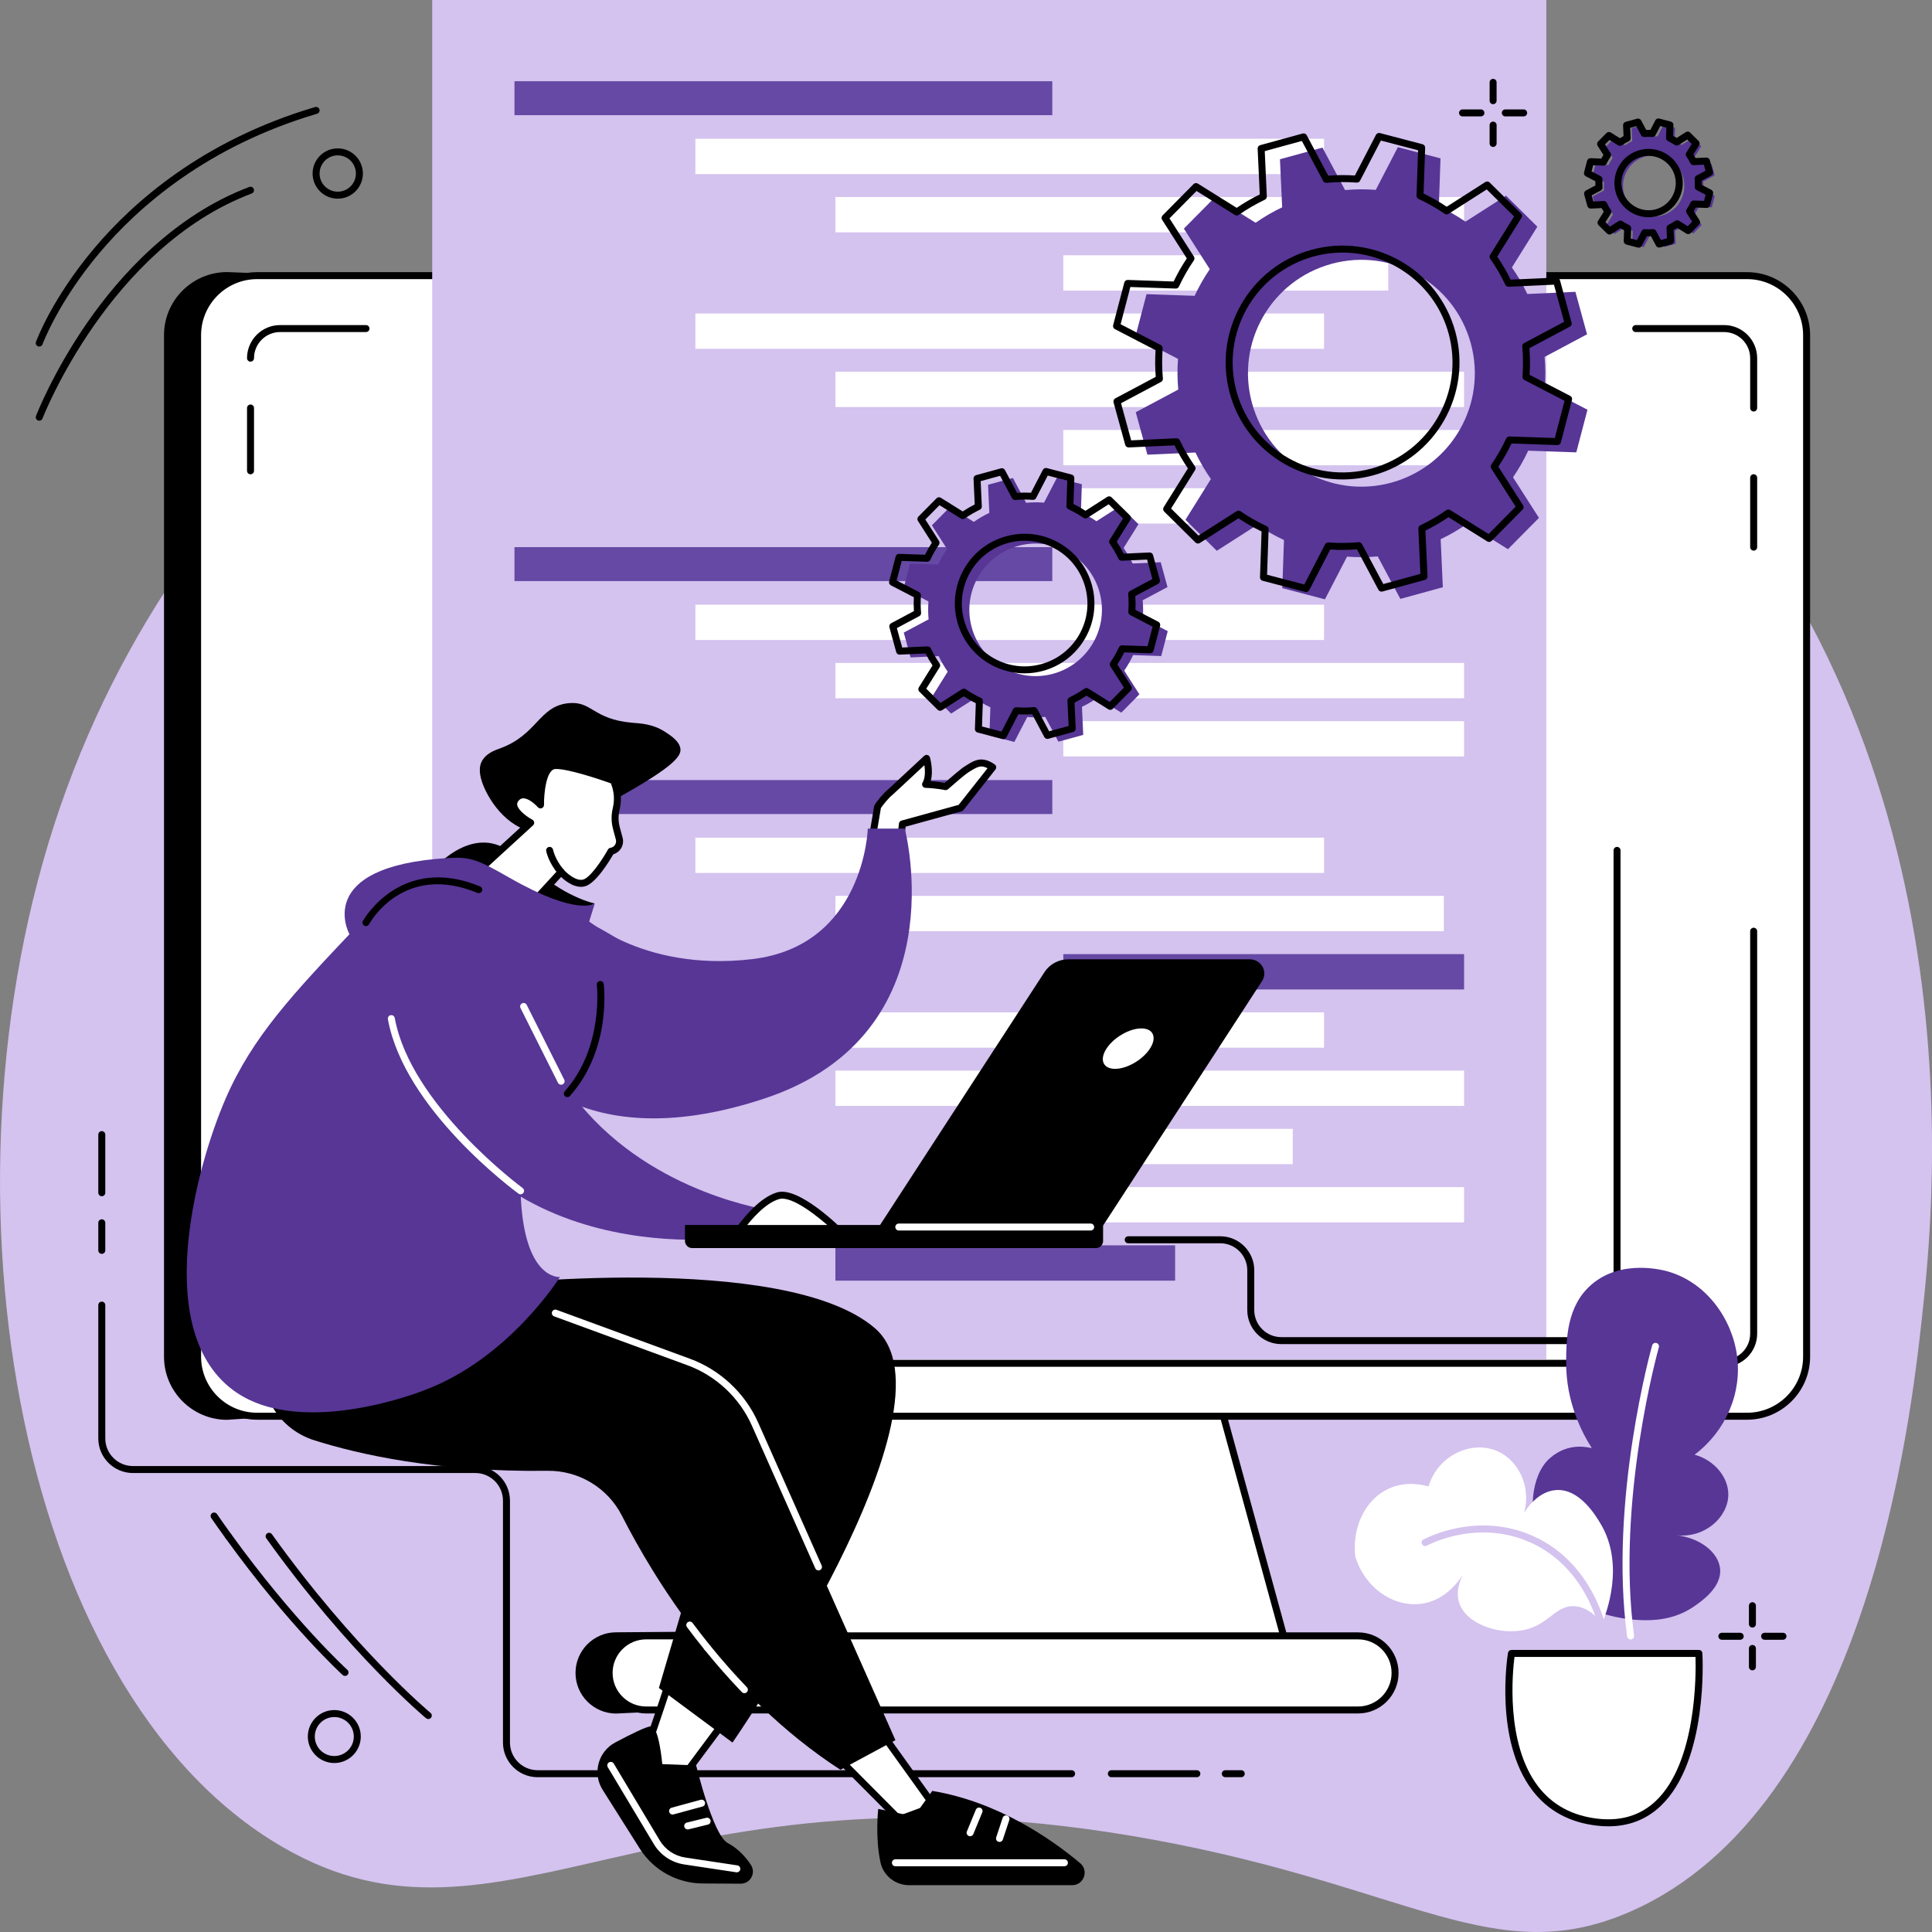 <svg xmlns="http://www.w3.org/2000/svg" xmlns:xlink="http://www.w3.org/1999/xlink" zoomAndPan="magnify" preserveAspectRatio="xMidYMid meet" version="1.0" viewBox="484.56 183.91 475.05 475.05"><rect x="484.56" y="183.91" width="475.05" height="475.05" fill="#808080" stroke="none"/><defs><clipPath id="18cfd48e8a"><path d="M 590 183.789 L 865 183.789 L 865 519 L 590 519 Z M 590 183.789 " clip-rule="nonzero"/></clipPath></defs><path fill="#d4c2ef" d="M 631.906 236.641 C 620.785 241.477 536.625 280.211 500.848 378.098 C 466.551 471.941 487.441 599.426 553.957 638.02 C 608.5 669.668 646.109 613.922 768.098 636.25 C 831.48 647.855 852.168 668.52 885.453 653.934 C 943.746 628.387 954.375 532.73 957.082 508.422 C 960.191 480.438 973.457 361.125 884.551 278.398 C 813.902 212.656 712.621 201.551 631.906 236.641 " fill-opacity="1" fill-rule="nonzero"/><path fill="#000000" d="M 900.199 264.699 L 540.402 250.809 C 531.848 250.809 524.887 257.766 524.887 266.324 L 524.887 517.5 C 524.887 526.055 531.848 533.02 540.402 533.02 L 670.406 524.211 L 653.719 585.133 L 636.059 585.27 C 630.551 585.27 626.07 589.75 626.07 595.258 C 626.07 600.766 630.551 605.246 636.059 605.246 L 783.957 598.191 C 789.469 598.191 779.156 533.02 779.156 533.02 C 779.156 533.02 908.754 264.699 900.199 264.699 " fill-opacity="1" fill-rule="nonzero"/><path fill="#ffffff" d="M 776.836 500.906 L 685.086 500.906 L 659.059 595.91 L 802.863 595.91 L 776.836 500.906 " fill-opacity="1" fill-rule="nonzero"/><path fill="#000000" d="M 660.184 595.051 L 801.738 595.051 L 776.18 501.766 L 685.742 501.766 Z M 802.863 596.77 L 659.059 596.77 C 658.789 596.77 658.535 596.645 658.375 596.43 C 658.211 596.219 658.156 595.941 658.23 595.684 L 684.258 500.68 C 684.359 500.305 684.699 500.047 685.086 500.047 L 776.836 500.047 C 777.219 500.047 777.562 500.305 777.664 500.68 L 803.691 595.684 C 803.762 595.941 803.707 596.219 803.547 596.43 C 803.383 596.645 803.133 596.77 802.863 596.77 " fill-opacity="1" fill-rule="nonzero"/><path fill="#ffffff" d="M 914.137 251.688 L 547.785 251.688 C 539.699 251.688 533.145 258.238 533.145 266.324 L 533.145 517.5 C 533.145 525.586 539.699 532.141 547.785 532.141 L 914.137 532.141 C 922.223 532.141 928.777 525.586 928.777 517.5 L 928.777 266.324 C 928.777 258.238 922.223 251.688 914.137 251.688 " fill-opacity="1" fill-rule="nonzero"/><path fill="#000000" d="M 547.785 252.543 C 540.188 252.543 534.004 258.727 534.004 266.324 L 534.004 517.5 C 534.004 525.098 540.188 531.281 547.785 531.281 L 914.137 531.281 C 921.73 531.281 927.918 525.098 927.918 517.5 L 927.918 266.324 C 927.918 258.727 921.73 252.543 914.137 252.543 Z M 914.137 532.996 L 547.785 532.996 C 539.238 532.996 532.285 526.047 532.285 517.5 L 532.285 266.324 C 532.285 257.781 539.238 250.828 547.785 250.828 L 914.137 250.828 C 922.68 250.828 929.637 257.781 929.637 266.324 L 929.637 517.5 C 929.637 526.047 922.68 532.996 914.137 532.996 " fill-opacity="1" fill-rule="nonzero"/><path fill="#ffffff" d="M 818.48 586.148 L 643.438 586.148 C 638.406 586.148 634.328 590.23 634.328 595.258 C 634.328 600.293 638.406 604.371 643.438 604.371 L 818.48 604.371 C 823.508 604.371 827.586 600.293 827.586 595.258 C 827.586 590.23 823.508 586.148 818.48 586.148 " fill-opacity="1" fill-rule="nonzero"/><path fill="#000000" d="M 643.441 587.004 C 638.891 587.004 635.191 590.707 635.191 595.258 C 635.191 599.809 638.891 603.512 643.441 603.512 L 818.484 603.512 C 823.031 603.512 826.73 599.809 826.73 595.258 C 826.73 590.707 823.031 587.004 818.484 587.004 Z M 818.484 605.227 L 643.441 605.227 C 637.945 605.227 633.473 600.754 633.473 595.258 C 633.473 589.762 637.945 585.289 643.441 585.289 L 818.484 585.289 C 823.98 585.289 828.449 589.762 828.449 595.258 C 828.449 600.754 823.98 605.227 818.484 605.227 " fill-opacity="1" fill-rule="nonzero"/><path fill="#ffffff" d="M 546.16 451.5 L 546.16 511.848 C 546.16 515.867 549.418 519.125 553.438 519.125 L 908.484 519.125 C 912.504 519.125 915.762 515.867 915.762 511.848 L 915.762 412.883 L 546.16 451.5 " fill-opacity="1" fill-rule="nonzero"/><path fill="#000000" d="M 908.48 519.984 L 553.438 519.984 C 548.953 519.984 545.301 516.332 545.301 511.848 L 545.301 451.5 C 545.301 451.023 545.684 450.641 546.16 450.641 C 546.633 450.641 547.02 451.023 547.02 451.5 L 547.02 511.848 C 547.02 515.387 549.898 518.27 553.438 518.27 L 908.48 518.27 C 912.023 518.27 914.902 515.387 914.902 511.848 L 914.902 412.883 C 914.902 412.406 915.289 412.023 915.762 412.023 C 916.234 412.023 916.621 412.406 916.621 412.883 L 916.621 511.848 C 916.621 516.332 912.969 519.984 908.48 519.984 " fill-opacity="1" fill-rule="nonzero"/><path fill="#000000" d="M 546.16 300.535 C 545.684 300.535 545.301 300.148 545.301 299.676 L 545.301 284.234 C 545.301 283.762 545.684 283.375 546.16 283.375 C 546.633 283.375 547.02 283.762 547.02 284.234 L 547.02 299.676 C 547.02 300.148 546.633 300.535 546.16 300.535 " fill-opacity="1" fill-rule="nonzero"/><path fill="#ffffff" d="M 574.555 264.695 L 553.438 264.695 C 549.418 264.695 546.16 267.957 546.16 271.977 L 574.555 264.695 " fill-opacity="1" fill-rule="nonzero"/><path fill="#000000" d="M 546.16 272.836 C 545.684 272.836 545.301 272.449 545.301 271.977 C 545.301 267.488 548.953 263.84 553.438 263.84 L 574.555 263.84 C 575.027 263.84 575.414 264.223 575.414 264.695 C 575.414 265.172 575.027 265.555 574.555 265.555 L 553.438 265.555 C 549.898 265.555 547.02 268.438 547.02 271.977 C 547.02 272.449 546.633 272.836 546.16 272.836 " fill-opacity="1" fill-rule="nonzero"/><path fill="#ffffff" d="M 915.762 284.234 L 915.762 271.98 C 915.762 267.957 912.504 264.699 908.484 264.699 L 886.766 264.699 L 915.762 284.234 " fill-opacity="1" fill-rule="nonzero"/><path fill="#000000" d="M 915.762 285.094 C 915.289 285.094 914.902 284.711 914.902 284.234 L 914.902 271.98 C 914.902 268.438 912.023 265.559 908.48 265.559 L 886.766 265.559 C 886.293 265.559 885.906 265.176 885.906 264.699 C 885.906 264.227 886.293 263.84 886.766 263.84 L 908.48 263.84 C 912.969 263.84 916.621 267.492 916.621 271.98 L 916.621 284.234 C 916.621 284.711 916.234 285.094 915.762 285.094 " fill-opacity="1" fill-rule="nonzero"/><path fill="#000000" d="M 915.762 319.305 C 915.289 319.305 914.902 318.918 914.902 318.445 L 914.902 301.375 C 914.902 300.902 915.289 300.516 915.762 300.516 C 916.234 300.516 916.621 300.902 916.621 301.375 L 916.621 318.445 C 916.621 318.918 916.234 319.305 915.762 319.305 " fill-opacity="1" fill-rule="nonzero"/><g clip-path="url(#18cfd48e8a)"><path fill="#d4c2ef" d="M 864.777 518.172 L 590.832 518.172 L 590.832 183.906 L 864.777 183.906 L 864.777 518.172 " fill-opacity="1" fill-rule="nonzero"/></g><path fill="#6549a4" d="M 743.305 212.227 L 611.062 212.227 L 611.062 203.883 L 743.305 203.883 L 743.305 212.227 " fill-opacity="1" fill-rule="nonzero"/><path fill="#ffffff" d="M 810.129 226.719 L 655.547 226.719 L 655.547 218.031 L 810.129 218.031 L 810.129 226.719 " fill-opacity="1" fill-rule="nonzero"/><path fill="#ffffff" d="M 844.555 241.039 L 689.973 241.039 L 689.973 232.352 L 844.555 232.352 L 844.555 241.039 " fill-opacity="1" fill-rule="nonzero"/><path fill="#ffffff" d="M 825.918 255.355 L 746.012 255.355 L 746.012 246.672 L 825.918 246.672 L 825.918 255.355 " fill-opacity="1" fill-rule="nonzero"/><path fill="#6549a4" d="M 743.301 326.789 L 611.059 326.789 L 611.059 318.445 L 743.301 318.445 L 743.301 326.789 " fill-opacity="1" fill-rule="nonzero"/><path fill="#ffffff" d="M 810.125 341.281 L 655.547 341.281 L 655.547 332.594 L 810.125 332.594 L 810.125 341.281 " fill-opacity="1" fill-rule="nonzero"/><path fill="#ffffff" d="M 844.555 355.602 L 689.973 355.602 L 689.973 346.914 L 844.555 346.914 L 844.555 355.602 " fill-opacity="1" fill-rule="nonzero"/><path fill="#ffffff" d="M 844.555 369.918 L 746.012 369.918 L 746.012 361.234 L 844.555 361.234 L 844.555 369.918 " fill-opacity="1" fill-rule="nonzero"/><path fill="#ffffff" d="M 810.125 269.68 L 655.547 269.68 L 655.547 260.992 L 810.125 260.992 L 810.125 269.68 " fill-opacity="1" fill-rule="nonzero"/><path fill="#ffffff" d="M 844.551 284 L 689.973 284 L 689.973 275.316 L 844.551 275.316 L 844.551 284 " fill-opacity="1" fill-rule="nonzero"/><path fill="#ffffff" d="M 807.273 312.641 L 746.012 312.641 L 746.012 303.957 L 807.273 303.957 L 807.273 312.641 " fill-opacity="1" fill-rule="nonzero"/><path fill="#ffffff" d="M 844.551 298.316 L 746.012 298.316 L 746.012 289.633 L 844.551 289.633 L 844.551 298.316 " fill-opacity="1" fill-rule="nonzero"/><path fill="#6549a4" d="M 743.305 384.07 L 611.062 384.07 L 611.062 375.723 L 743.305 375.723 L 743.305 384.07 " fill-opacity="1" fill-rule="nonzero"/><path fill="#ffffff" d="M 810.125 398.559 L 655.547 398.559 L 655.547 389.875 L 810.125 389.875 L 810.125 398.559 " fill-opacity="1" fill-rule="nonzero"/><path fill="#ffffff" d="M 839.586 412.879 L 689.973 412.879 L 689.973 404.191 L 839.586 404.191 L 839.586 412.879 " fill-opacity="1" fill-rule="nonzero"/><path fill="#6549a4" d="M 844.555 427.203 L 746.012 427.203 L 746.012 418.516 L 844.555 418.516 L 844.555 427.203 " fill-opacity="1" fill-rule="nonzero"/><path fill="#6549a4" d="M 773.5 498.801 L 689.973 498.801 L 689.973 490.117 L 773.5 490.117 L 773.5 498.801 " fill-opacity="1" fill-rule="nonzero"/><path fill="#ffffff" d="M 810.125 441.523 L 655.547 441.523 L 655.547 432.836 L 810.125 432.836 L 810.125 441.523 " fill-opacity="1" fill-rule="nonzero"/><path fill="#ffffff" d="M 844.555 455.84 L 689.973 455.84 L 689.973 447.156 L 844.555 447.156 L 844.555 455.84 " fill-opacity="1" fill-rule="nonzero"/><path fill="#ffffff" d="M 844.555 484.48 L 746.012 484.48 L 746.012 475.797 L 844.555 475.797 L 844.555 484.48 " fill-opacity="1" fill-rule="nonzero"/><path fill="#ffffff" d="M 802.43 470.16 L 746.012 470.16 L 746.012 461.477 L 802.43 461.477 L 802.43 470.16 " fill-opacity="1" fill-rule="nonzero"/><path fill="#000000" d="M 789.766 620.898 L 785.848 620.898 C 785.375 620.898 784.988 620.512 784.988 620.039 C 784.988 619.562 785.375 619.18 785.848 619.18 L 789.766 619.18 C 790.238 619.18 790.621 619.562 790.621 620.039 C 790.621 620.512 790.238 620.898 789.766 620.898 " fill-opacity="1" fill-rule="nonzero"/><path fill="#000000" d="M 778.848 620.898 L 757.828 620.898 C 757.355 620.898 756.969 620.512 756.969 620.039 C 756.969 619.562 757.355 619.18 757.828 619.18 L 778.848 619.18 C 779.32 619.18 779.707 619.562 779.707 620.039 C 779.707 620.512 779.32 620.898 778.848 620.898 " fill-opacity="1" fill-rule="nonzero"/><path fill="#000000" d="M 748.051 620.898 L 616.754 620.898 C 612.055 620.898 608.234 617.074 608.234 612.379 L 608.234 552.906 C 608.234 549.156 605.188 546.105 601.438 546.105 L 517.246 546.105 C 512.551 546.105 508.73 542.289 508.73 537.594 L 508.73 504.82 C 508.73 504.344 509.117 503.961 509.59 503.961 C 510.066 503.961 510.449 504.344 510.449 504.82 L 510.449 537.594 C 510.449 541.34 513.496 544.391 517.246 544.391 L 601.438 544.391 C 606.133 544.391 609.953 548.211 609.953 552.906 L 609.953 612.379 C 609.953 616.129 613.004 619.18 616.754 619.18 L 748.051 619.18 C 748.523 619.18 748.91 619.562 748.91 620.039 C 748.91 620.512 748.523 620.898 748.051 620.898 " fill-opacity="1" fill-rule="nonzero"/><path fill="#000000" d="M 509.59 492.215 C 509.117 492.215 508.73 491.832 508.73 491.355 L 508.73 484.574 C 508.73 484.102 509.117 483.715 509.59 483.715 C 510.066 483.715 510.449 484.102 510.449 484.574 L 510.449 491.355 C 510.449 491.832 510.066 492.215 509.59 492.215 " fill-opacity="1" fill-rule="nonzero"/><path fill="#000000" d="M 509.59 478.047 C 509.117 478.047 508.73 477.66 508.73 477.188 L 508.73 462.895 C 508.73 462.422 509.117 462.035 509.59 462.035 C 510.066 462.035 510.449 462.422 510.449 462.895 L 510.449 477.188 C 510.449 477.66 510.066 478.047 509.59 478.047 " fill-opacity="1" fill-rule="nonzero"/><path fill="#ffffff" d="M 641.32 619.078 C 642.555 617.832 649.676 595.684 649.676 595.684 L 663.742 605.719 L 648.32 626.453 L 641.32 619.078 " fill-opacity="1" fill-rule="nonzero"/><path fill="#000000" d="M 642.387 618.949 L 648.238 625.121 L 662.531 605.91 L 650.133 597.062 C 648.32 602.672 644.074 615.594 642.387 618.949 Z M 648.32 627.309 C 648.086 627.309 647.859 627.215 647.695 627.043 L 640.699 619.668 C 640.383 619.336 640.387 618.816 640.699 618.488 C 641.617 617.312 646.188 603.723 648.855 595.418 C 648.941 595.156 649.145 594.953 649.406 594.867 C 649.664 594.777 649.949 594.824 650.172 594.98 L 664.242 605.02 C 664.43 605.156 664.559 605.359 664.59 605.586 C 664.629 605.816 664.57 606.047 664.434 606.23 L 649.008 626.961 C 648.855 627.168 648.625 627.293 648.371 627.309 C 648.352 627.309 648.336 627.309 648.32 627.309 " fill-opacity="1" fill-rule="nonzero"/><path fill="#000000" d="M 666.676 647.082 L 657.32 647.027 C 651.129 646.992 645.371 643.848 641.996 638.656 L 632.742 624.008 C 630.188 619.961 631.617 614.598 635.844 612.352 C 639.707 610.297 643.754 608.301 644.699 608.387 C 646.625 608.57 647.402 617.68 647.402 617.68 L 655.738 618 C 655.738 618 659.855 635.125 663.48 637.07 C 666.121 638.488 667.965 640.57 669.203 642.473 C 670.5 644.465 669.055 647.098 666.676 647.082 " fill-opacity="1" fill-rule="nonzero"/><path fill="#ffffff" d="M 665.738 644.289 C 665.695 644.289 665.652 644.285 665.609 644.277 L 652.809 642.352 C 649.672 641.879 646.941 640.047 645.312 637.324 L 634.004 618.434 C 633.758 618.027 633.891 617.5 634.297 617.254 C 634.703 617.012 635.234 617.145 635.477 617.551 L 646.785 636.445 C 648.148 638.723 650.438 640.258 653.066 640.652 L 665.863 642.578 C 666.332 642.652 666.656 643.086 666.582 643.559 C 666.52 643.984 666.152 644.289 665.738 644.289 " fill-opacity="1" fill-rule="nonzero"/><path fill="#ffffff" d="M 649.938 630.082 C 649.562 630.082 649.215 629.828 649.109 629.449 C 648.984 628.988 649.254 628.516 649.711 628.395 L 656.844 626.453 C 657.301 626.328 657.77 626.598 657.898 627.055 C 658.023 627.512 657.754 627.984 657.293 628.109 L 650.164 630.051 C 650.09 630.07 650.012 630.082 649.938 630.082 " fill-opacity="1" fill-rule="nonzero"/><path fill="#ffffff" d="M 653.652 633.742 C 653.266 633.742 652.914 633.48 652.82 633.086 C 652.707 632.629 652.988 632.16 653.449 632.051 L 658.23 630.879 C 658.691 630.77 659.152 631.047 659.266 631.512 C 659.379 631.973 659.098 632.438 658.637 632.547 L 653.855 633.719 C 653.789 633.734 653.719 633.742 653.652 633.742 " fill-opacity="1" fill-rule="nonzero"/><path fill="#ffffff" d="M 689.328 614.852 L 705.664 631.266 L 714.324 628.082 L 699.27 607.086 L 689.328 614.852 " fill-opacity="1" fill-rule="nonzero"/><path fill="#000000" d="M 690.621 614.93 L 705.887 630.27 L 712.969 627.664 L 699.09 608.312 Z M 705.664 632.121 C 705.441 632.121 705.223 632.035 705.055 631.867 L 688.723 615.457 C 688.547 615.285 688.457 615.043 688.473 614.797 C 688.488 614.551 688.609 614.324 688.801 614.176 L 698.738 606.41 C 698.922 606.266 699.156 606.203 699.391 606.234 C 699.621 606.27 699.828 606.395 699.965 606.586 L 715.023 627.582 C 715.18 627.801 715.227 628.078 715.145 628.336 C 715.066 628.59 714.871 628.797 714.621 628.891 L 705.961 632.07 C 705.863 632.105 705.762 632.121 705.664 632.121 " fill-opacity="1" fill-rule="nonzero"/><path fill="#000000" d="M 700.504 628.695 C 700.504 628.695 699.715 635.68 701.055 641.848 C 701.77 645.137 704.73 647.449 708.098 647.449 L 748.188 647.449 C 751.055 647.449 752.352 643.871 750.152 642.031 C 743.027 636.059 729.914 626.941 713.789 624.266 L 709.293 630.559 L 700.504 628.695 " fill-opacity="1" fill-rule="nonzero"/><path fill="#ffffff" d="M 746.281 642.797 L 704.73 642.797 C 704.258 642.797 703.871 642.41 703.871 641.938 C 703.871 641.465 704.258 641.078 704.73 641.078 L 746.281 641.078 C 746.754 641.078 747.141 641.465 747.141 641.938 C 747.141 642.41 746.754 642.797 746.281 642.797 " fill-opacity="1" fill-rule="nonzero"/><path fill="#ffffff" d="M 723.098 635.414 C 722.988 635.414 722.879 635.395 722.77 635.352 C 722.328 635.168 722.125 634.668 722.305 634.23 L 724.504 628.895 C 724.684 628.457 725.184 628.246 725.625 628.43 C 726.062 628.609 726.27 629.109 726.09 629.547 L 723.891 634.883 C 723.754 635.215 723.434 635.414 723.098 635.414 " fill-opacity="1" fill-rule="nonzero"/><path fill="#ffffff" d="M 730.328 636.816 C 730.238 636.816 730.148 636.805 730.059 636.773 C 729.605 636.625 729.363 636.141 729.512 635.688 L 731.102 630.875 C 731.25 630.426 731.738 630.184 732.188 630.332 C 732.641 630.48 732.883 630.965 732.734 631.418 L 731.145 636.227 C 731.023 636.59 730.688 636.816 730.328 636.816 " fill-opacity="1" fill-rule="nonzero"/><path fill="#000000" d="M 602.863 500.004 C 602.863 500.004 677.52 491.312 699.719 510.527 C 721.918 529.746 664.672 612.379 664.672 612.379 L 646.574 598.957 L 663.742 540.551 L 594.734 520.949 L 602.863 500.004 " fill-opacity="1" fill-rule="nonzero"/><path fill="#000000" d="M 561.777 538.035 C 572.621 541.477 592.023 545.926 619.145 545.555 C 626.852 545.453 633.965 549.711 637.465 556.574 C 645.496 572.328 662.883 600.695 691.207 619.078 L 704.73 611.789 L 670.207 534.078 C 667.055 526.98 661.16 521.465 653.871 518.793 L 585.453 493.703 C 585.453 493.703 564.238 487.773 553.836 506.715 C 551.977 510.094 550.715 513.145 549.895 515.875 C 547.078 525.23 552.461 535.078 561.777 538.035 " fill-opacity="1" fill-rule="nonzero"/><path fill="#ffffff" d="M 685.809 570.055 C 685.48 570.055 685.164 569.863 685.027 569.543 L 669.426 534.426 C 666.383 527.582 660.605 522.18 653.578 519.598 L 620.812 507.582 C 620.367 507.422 620.137 506.926 620.301 506.484 C 620.465 506.035 620.957 505.809 621.402 505.973 L 654.168 517.988 C 661.633 520.727 667.766 526.461 670.992 533.727 L 686.594 568.844 C 686.789 569.277 686.59 569.785 686.156 569.977 C 686.047 570.031 685.926 570.055 685.809 570.055 " fill-opacity="1" fill-rule="nonzero"/><path fill="#ffffff" d="M 667.594 600.242 C 667.371 600.242 667.145 600.152 666.977 599.977 C 663.832 596.707 660.734 593.195 657.781 589.539 C 657.48 589.172 657.539 588.633 657.91 588.332 C 658.277 588.035 658.816 588.094 659.113 588.461 C 662.043 592.078 665.102 595.551 668.211 598.789 C 668.543 599.129 668.531 599.672 668.188 600 C 668.023 600.16 667.809 600.242 667.594 600.242 " fill-opacity="1" fill-rule="nonzero"/><path fill="#ffffff" d="M 658.449 589.859 C 658.195 589.859 657.949 589.75 657.781 589.539 C 656.324 587.742 654.879 585.879 653.477 583.996 C 653.195 583.617 653.273 583.078 653.652 582.797 C 654.035 582.512 654.57 582.59 654.855 582.973 C 656.242 584.836 657.676 586.684 659.113 588.461 C 659.414 588.832 659.355 589.371 658.988 589.668 C 658.828 589.797 658.637 589.859 658.449 589.859 " fill-opacity="1" fill-rule="nonzero"/><path fill="#000000" d="M 590.789 398 C 590.789 398 599.684 387.207 608.828 392.586 C 614.16 395.73 618.758 401.051 626.027 404.363 C 629.047 405.742 630.809 406.055 630.809 406.055 C 630.809 406.055 625.797 409.078 611.434 409.578 C 597.074 410.078 590.789 398 590.789 398 " fill-opacity="1" fill-rule="nonzero"/><path fill="#000000" d="M 616.176 388.594 C 608.863 387.418 604.418 380.164 603.082 376.18 C 602.164 373.445 602.629 371.992 602.918 371.344 C 603.902 369.145 606.406 368.324 607.41 367.965 C 616.691 364.625 617.023 357.602 624.266 356.82 C 630.141 356.188 630.262 360.773 639.996 361.621 C 641.973 361.793 644.992 361.867 648.047 363.836 C 649.504 364.781 651.559 366.105 651.848 367.934 C 652.141 369.777 650.691 372.555 631.574 382.746 C 620.645 388.574 618.637 388.992 616.176 388.594 " fill-opacity="1" fill-rule="nonzero"/><path fill="#ffffff" d="M 635.43 375.848 C 635.43 375.848 624.754 371.93 621.035 372.148 C 617.312 372.363 617.465 381.828 617.465 381.828 C 617.465 381.828 613.641 377.484 611.379 380.281 C 609.117 383.082 615.051 386.211 615.051 386.211 L 596.281 403.41 L 613.672 407.926 L 622.508 398.301 C 622.508 398.301 625.465 401.715 628.164 401.012 C 630.863 400.309 634.793 393.219 634.793 393.219 C 636.262 392.992 637.203 391.543 636.82 390.113 L 636.133 387.559 C 635.711 386.008 635.691 384.367 636.07 382.805 C 636.578 380.715 636.441 378.523 635.68 376.516 L 635.43 375.848 " fill-opacity="1" fill-rule="nonzero"/><path fill="#000000" d="M 598.027 402.977 L 613.391 406.965 L 621.875 397.719 C 622.043 397.539 622.277 397.445 622.52 397.441 C 622.766 397.445 622.996 397.551 623.156 397.738 C 623.887 398.574 626.168 400.645 627.949 400.18 C 629.656 399.738 632.594 395.422 634.043 392.805 C 634.172 392.57 634.402 392.414 634.664 392.371 C 635.129 392.301 635.523 392.043 635.781 391.648 C 636.039 391.258 636.109 390.789 635.988 390.336 L 635.301 387.781 C 634.848 386.094 634.824 384.301 635.238 382.602 C 635.703 380.676 635.578 378.676 634.879 376.816 L 634.766 376.52 C 631.574 375.371 623.859 372.84 621.082 373.004 C 618.898 373.129 618.281 378.996 618.324 381.816 C 618.328 382.176 618.109 382.5 617.777 382.629 C 617.441 382.762 617.059 382.668 616.82 382.398 C 616.273 381.777 614.555 380.168 613.195 380.203 C 612.746 380.211 612.383 380.41 612.047 380.824 C 611.766 381.172 611.672 381.512 611.75 381.898 C 612.02 383.199 614.164 384.77 615.453 385.453 C 615.699 385.586 615.867 385.828 615.902 386.105 C 615.938 386.383 615.836 386.656 615.633 386.848 Z M 613.672 408.785 C 613.602 408.785 613.531 408.777 613.457 408.758 L 596.066 404.242 C 595.762 404.164 595.523 403.926 595.449 403.617 C 595.371 403.312 595.469 402.988 595.703 402.777 L 613.621 386.359 C 612.375 385.547 610.438 384.027 610.07 382.246 C 609.887 381.355 610.109 380.488 610.711 379.742 C 611.359 378.941 612.207 378.508 613.164 378.484 C 614.445 378.453 615.723 379.191 616.656 379.91 C 616.836 376.875 617.625 371.484 620.984 371.289 C 624.836 371.059 635.281 374.879 635.727 375.039 C 635.961 375.125 636.145 375.309 636.234 375.543 L 636.484 376.211 C 637.309 378.391 637.453 380.742 636.906 383.008 C 636.562 384.426 636.578 385.926 636.961 387.336 L 637.648 389.891 C 637.895 390.809 637.738 391.789 637.219 392.586 C 636.781 393.258 636.117 393.75 635.355 393.973 C 634.457 395.539 631.086 401.137 628.379 401.844 C 626.027 402.457 623.652 400.609 622.527 399.547 L 614.305 408.508 C 614.141 408.688 613.91 408.785 613.672 408.785 " fill-opacity="1" fill-rule="nonzero"/><path fill="#000000" d="M 622.512 399.16 C 622.27 399.16 622.027 399.059 621.859 398.859 C 619.422 396.023 618.883 393.281 618.859 393.168 C 618.773 392.703 619.078 392.254 619.543 392.164 C 620.008 392.074 620.457 392.383 620.547 392.848 C 620.555 392.887 621.047 395.281 623.16 397.738 C 623.469 398.098 623.43 398.641 623.066 398.949 C 622.906 399.09 622.707 399.16 622.512 399.16 " fill-opacity="1" fill-rule="nonzero"/><path fill="#ffffff" d="M 700.336 382.324 C 700.711 381.578 702.574 379.363 703.422 378.727 L 712.391 370.387 C 712.391 370.387 713.559 374.402 712.141 376.773 C 714.895 376.867 717.074 377.332 717.074 377.332 C 717.074 377.332 721.172 373.727 722.191 373.102 C 723.211 372.48 724.543 371.492 725.914 371.512 C 727.289 371.531 728.656 372.582 728.656 372.582 L 720.777 382.566 L 706.453 386.508 L 703.477 411.172 L 696.945 402.426 L 700.336 382.324 " fill-opacity="1" fill-rule="nonzero"/><path fill="#000000" d="M 697.855 402.207 L 702.883 408.941 L 705.602 386.406 C 705.641 386.059 705.891 385.773 706.227 385.68 L 720.277 381.812 L 727.383 372.805 C 726.949 372.582 726.402 372.375 725.906 372.371 C 725 372.371 723.977 372.992 723.098 373.551 C 722.938 373.648 722.785 373.746 722.641 373.832 C 721.938 374.266 719.266 376.547 717.645 377.98 C 717.438 378.16 717.164 378.23 716.895 378.172 C 716.871 378.168 714.75 377.719 712.113 377.633 C 711.812 377.621 711.535 377.453 711.391 377.188 C 711.246 376.918 711.25 376.594 711.406 376.336 C 712.094 375.18 712.051 373.391 711.859 372.055 L 704.012 379.355 C 703.988 379.375 703.965 379.395 703.941 379.41 C 703.23 379.941 701.59 381.879 701.16 382.605 Z M 703.477 412.031 C 703.211 412.031 702.953 411.906 702.793 411.684 L 696.258 402.938 C 696.117 402.75 696.062 402.512 696.102 402.281 L 699.492 382.18 C 699.504 382.098 699.531 382.016 699.57 381.938 C 699.992 381.098 701.883 378.832 702.871 378.066 L 711.809 369.758 C 712.027 369.555 712.332 369.48 712.621 369.562 C 712.91 369.641 713.133 369.863 713.215 370.148 C 713.262 370.301 714.145 373.418 713.406 375.98 C 714.953 376.094 716.199 376.297 716.824 376.41 C 717.859 375.508 720.824 372.93 721.742 372.371 C 721.883 372.285 722.027 372.195 722.176 372.098 C 723.207 371.445 724.484 370.629 725.926 370.652 C 727.543 370.672 729.016 371.777 729.18 371.902 C 729.359 372.039 729.477 372.25 729.504 372.477 C 729.535 372.707 729.469 372.934 729.328 373.113 L 721.453 383.098 C 721.336 383.242 721.18 383.344 721.004 383.395 L 707.238 387.18 L 704.332 411.277 C 704.289 411.625 704.039 411.91 703.699 412 C 703.625 412.023 703.551 412.031 703.477 412.031 " fill-opacity="1" fill-rule="nonzero"/><path fill="#573696" d="M 627.211 408.684 C 627.211 408.684 641.789 422.98 669.457 419.754 C 697.125 416.523 697.941 387.645 697.941 387.645 L 707.023 387.645 C 707.023 387.645 720.445 438.117 672.566 454.004 C 624.684 469.891 609.094 442.031 609.094 442.031 L 627.211 408.684 " fill-opacity="1" fill-rule="nonzero"/><path fill="#573696" d="M 588.676 525.832 C 588.676 525.832 559.242 537.594 542.629 526.254 C 521.668 511.941 532.605 471.168 540.055 454.004 C 546.633 438.836 556.73 428.16 571.523 412.523 C 575.746 408.062 578.305 405.73 582.199 403.871 C 597.625 396.48 616.336 404.848 625.535 408.965 C 632.52 412.094 637.895 415.562 641.5 418.156 C 641.5 418.156 611.957 454.59 612.559 476.711 C 613.156 498.832 622.246 497.91 622.246 497.91 C 622.246 497.91 609.699 518.062 588.676 525.832 " fill-opacity="1" fill-rule="nonzero"/><path fill="#573696" d="M 613.156 422.516 C 613.996 429.094 616.008 437.461 620.781 446.047 C 636.008 473.445 666.547 480.094 672.574 481.281 L 666.535 488.008 C 666.535 488.008 601.656 498.652 582.844 439.383 C 582.844 439.383 575.699 417.254 591.586 411.785 C 594.895 410.648 599.246 409.984 603.402 411.605 C 610.613 414.414 612.871 421.562 613.156 422.516 " fill-opacity="1" fill-rule="nonzero"/><path fill="#ffffff" d="M 665.879 486.695 C 666.371 486.402 670.898 479.387 675.875 477.922 C 680.844 476.461 691.664 487.379 691.664 487.379 L 665.879 486.695 " fill-opacity="1" fill-rule="nonzero"/><path fill="#000000" d="M 665.441 485.957 Z M 667.664 485.883 L 689.473 486.461 C 685.816 483.082 679.25 477.824 676.113 478.75 C 672.672 479.762 669.328 483.789 667.664 485.883 Z M 691.664 488.238 C 691.656 488.238 691.648 488.238 691.641 488.238 L 665.855 487.555 C 665.473 487.547 665.145 487.281 665.047 486.914 C 664.961 486.574 665.086 486.219 665.363 486.012 C 665.465 485.906 665.746 485.547 666 485.223 C 667.625 483.164 671.426 478.336 675.629 477.102 C 680.941 475.539 691.129 485.621 692.273 486.773 C 692.52 487.023 692.59 487.398 692.453 487.719 C 692.316 488.031 692.008 488.238 691.664 488.238 " fill-opacity="1" fill-rule="nonzero"/><path fill="#573696" d="M 570.488 413.617 C 570.488 413.617 561.18 396.902 594.734 394.883 C 600.277 394.547 602.07 395.297 609.883 399.762 C 626.652 409.352 630.809 406.055 630.809 406.055 L 627.211 417.637 L 570.488 413.617 " fill-opacity="1" fill-rule="nonzero"/><path fill="#000000" d="M 574.555 411.617 C 574.414 411.617 574.273 411.582 574.145 411.512 C 573.727 411.281 573.574 410.766 573.801 410.348 C 573.891 410.18 583.07 393.812 602.613 401.871 C 603.051 402.055 603.262 402.555 603.078 402.992 C 602.898 403.43 602.395 403.641 601.957 403.461 C 583.863 395.996 575.648 410.547 575.309 411.168 C 575.152 411.453 574.855 411.617 574.555 411.617 " fill-opacity="1" fill-rule="nonzero"/><path fill="#ffffff" d="M 612.555 477.57 C 612.379 477.57 612.203 477.516 612.051 477.406 C 610.906 476.57 583.961 456.668 579.938 434.527 C 579.852 434.059 580.16 433.613 580.625 433.527 C 581.094 433.445 581.539 433.754 581.625 434.223 C 585.531 455.695 612.789 475.816 613.062 476.02 C 613.445 476.297 613.531 476.832 613.25 477.219 C 613.082 477.449 612.82 477.57 612.555 477.57 " fill-opacity="1" fill-rule="nonzero"/><path fill="#000000" d="M 624.059 453.68 C 623.855 453.68 623.648 453.609 623.484 453.461 C 623.133 453.145 623.102 452.602 623.418 452.25 C 633.055 441.469 631.324 426.234 631.305 426.086 C 631.25 425.613 631.582 425.184 632.055 425.129 C 632.527 425.07 632.953 425.406 633.012 425.875 C 633.09 426.527 634.867 442.016 624.695 453.391 C 624.527 453.582 624.293 453.68 624.059 453.68 " fill-opacity="1" fill-rule="nonzero"/><path fill="#ffffff" d="M 622.527 450.625 C 622.211 450.625 621.91 450.449 621.758 450.148 L 612.543 431.773 C 612.332 431.352 612.504 430.832 612.926 430.621 C 613.348 430.41 613.867 430.578 614.078 431.004 L 623.293 449.379 C 623.508 449.805 623.336 450.32 622.91 450.535 C 622.785 450.594 622.656 450.625 622.527 450.625 " fill-opacity="1" fill-rule="nonzero"/><path fill="#000000" d="M 755.594 485.562 L 700.664 485.562 L 741.387 422.934 C 742.66 420.977 744.875 419.789 747.258 419.789 L 791.836 419.789 C 794.668 419.789 796.391 422.82 794.879 425.145 L 755.594 485.562 " fill-opacity="1" fill-rule="nonzero"/><path fill="#ffffff" d="M 767.312 441.75 C 765.527 444.496 761.691 446.723 758.738 446.723 C 755.789 446.723 754.844 444.496 756.629 441.75 C 758.414 439.004 762.254 436.781 765.203 436.781 C 768.152 436.781 769.098 439.004 767.312 441.75 " fill-opacity="1" fill-rule="nonzero"/><path fill="#000000" d="M 754.027 490.793 L 654.754 490.793 C 653.777 490.793 652.984 490 652.984 489.023 L 652.984 485.113 L 755.793 485.113 L 755.793 489.023 C 755.793 490 755 490.793 754.027 490.793 " fill-opacity="1" fill-rule="nonzero"/><path fill="#ffffff" d="M 752.738 486.477 L 705.562 486.477 C 705.09 486.477 704.703 486.094 704.703 485.621 C 704.703 485.145 705.09 484.762 705.562 484.762 L 752.738 484.762 C 753.211 484.762 753.598 485.145 753.598 485.621 C 753.598 486.094 753.211 486.477 752.738 486.477 " fill-opacity="1" fill-rule="nonzero"/><path fill="#573696" d="M 743.516 349.574 C 734.828 351.953 725.867 346.84 723.488 338.164 C 721.113 329.48 726.223 320.52 734.902 318.141 C 743.586 315.762 752.547 320.875 754.93 329.555 C 757.305 338.234 752.195 347.199 743.516 349.574 Z M 771.633 328.262 L 769.961 322.156 L 763.055 322.469 C 762.414 321.125 761.668 319.852 760.832 318.656 L 764.492 312.801 L 759.992 308.348 L 754.164 312.074 C 752.949 311.242 751.672 310.512 750.34 309.891 L 750.57 302.98 L 744.449 301.375 L 741.273 307.508 C 739.82 307.391 738.344 307.406 736.863 307.539 L 733.613 301.438 L 727.508 303.105 L 727.82 310.016 C 726.473 310.656 725.203 311.395 724.008 312.234 L 718.148 308.578 L 713.699 313.078 L 717.426 318.902 C 716.594 320.117 715.863 321.398 715.242 322.73 L 708.332 322.492 L 706.727 328.617 L 712.859 331.793 C 712.746 333.246 712.754 334.723 712.887 336.207 L 706.785 339.453 L 708.457 345.562 L 715.363 345.246 C 716.004 346.59 716.746 347.863 717.586 349.059 L 713.926 354.918 L 718.426 359.367 L 724.258 355.641 C 725.469 356.473 726.746 357.203 728.082 357.824 L 727.844 364.734 L 733.969 366.34 L 737.145 360.211 C 738.598 360.324 740.074 360.312 741.555 360.176 L 744.809 366.281 L 750.91 364.609 L 750.598 357.703 C 751.941 357.062 753.219 356.32 754.41 355.484 L 760.27 359.141 L 764.719 354.637 L 760.992 348.812 C 761.824 347.602 762.555 346.32 763.172 344.984 L 770.086 345.223 L 771.691 339.102 L 765.559 335.922 C 765.676 334.469 765.664 332.992 765.527 331.512 L 771.633 328.262 " fill-opacity="1" fill-rule="nonzero"/><path fill="#000000" d="M 736.527 316.871 C 735.156 316.871 733.781 317.055 732.426 317.426 C 728.449 318.516 725.133 321.09 723.094 324.672 C 721.047 328.254 720.523 332.414 721.613 336.395 C 722.699 340.371 725.273 343.688 728.855 345.73 C 732.438 347.77 736.602 348.297 740.582 347.207 C 744.555 346.117 747.871 343.543 749.918 339.965 C 751.957 336.383 752.48 332.219 751.391 328.242 C 750.301 324.262 747.73 320.945 744.148 318.906 C 741.789 317.559 739.176 316.871 736.527 316.871 Z M 740.809 348.035 L 740.812 348.035 Z M 736.473 349.477 C 733.531 349.477 730.629 348.715 728.004 347.219 C 724.027 344.949 721.168 341.266 719.957 336.848 C 718.746 332.43 719.332 327.801 721.598 323.82 C 723.867 319.84 727.551 316.98 731.973 315.77 C 736.391 314.559 741.02 315.145 745 317.414 C 748.98 319.684 751.836 323.367 753.051 327.785 C 754.258 332.207 753.676 336.832 751.406 340.812 C 749.137 344.793 745.453 347.652 741.031 348.863 C 739.523 349.277 737.996 349.477 736.473 349.477 Z M 726.02 362.539 L 730.812 363.793 L 733.676 358.273 C 733.836 357.965 734.164 357.785 734.504 357.812 C 735.902 357.918 737.336 357.91 738.77 357.777 C 739.113 357.75 739.445 357.926 739.605 358.234 L 742.531 363.73 L 747.316 362.418 L 747.031 356.199 C 747.02 355.855 747.211 355.535 747.52 355.387 C 748.824 354.762 750.062 354.043 751.207 353.238 C 751.488 353.039 751.863 353.027 752.156 353.211 L 757.434 356.508 L 760.918 352.98 L 757.562 347.73 C 757.379 347.441 757.383 347.07 757.574 346.785 C 758.383 345.617 759.09 344.367 759.688 343.082 C 759.836 342.77 760.141 342.566 760.496 342.586 L 766.723 342.801 L 767.977 338.004 L 762.461 335.141 C 762.152 334.984 761.973 334.656 761.996 334.312 C 762.105 332.918 762.094 331.484 761.965 330.047 C 761.934 329.703 762.113 329.371 762.418 329.211 L 767.918 326.285 L 766.609 321.504 L 760.383 321.789 C 760.023 321.797 759.719 321.609 759.57 321.297 C 758.953 319.996 758.227 318.758 757.426 317.609 C 757.227 317.328 757.215 316.953 757.398 316.66 L 760.691 311.387 L 757.168 307.902 L 751.918 311.258 C 751.629 311.441 751.254 311.434 750.973 311.238 C 749.801 310.441 748.555 309.73 747.266 309.129 C 746.957 308.984 746.758 308.664 746.773 308.324 L 746.984 302.098 L 742.188 300.84 L 739.328 306.359 C 739.172 306.668 738.859 306.852 738.5 306.82 C 737.102 306.711 735.668 306.723 734.23 306.852 C 733.891 306.883 733.559 306.707 733.398 306.402 L 730.473 300.902 L 725.688 302.215 L 725.973 308.434 C 725.984 308.777 725.793 309.098 725.484 309.246 C 724.184 309.867 722.945 310.59 721.797 311.395 C 721.516 311.594 721.141 311.605 720.848 311.422 L 715.57 308.125 L 712.086 311.652 L 715.441 316.898 C 715.629 317.191 715.621 317.562 715.426 317.848 C 714.625 319.02 713.914 320.266 713.316 321.551 C 713.172 321.863 712.855 322.062 712.508 322.047 L 706.281 321.836 L 705.023 326.629 L 710.547 329.488 C 710.852 329.648 711.031 329.977 711.008 330.32 C 710.898 331.715 710.91 333.148 711.039 334.586 C 711.07 334.934 710.891 335.262 710.582 335.422 L 705.086 338.348 L 706.398 343.129 L 712.617 342.848 C 712.957 342.832 713.285 343.023 713.434 343.336 C 714.055 344.637 714.777 345.879 715.582 347.023 C 715.777 347.305 715.789 347.676 715.609 347.969 L 712.312 353.25 L 715.84 356.734 L 721.086 353.375 C 721.375 353.191 721.75 353.199 722.035 353.395 C 723.203 354.195 724.449 354.906 725.738 355.504 C 726.051 355.648 726.246 355.969 726.234 356.312 Z M 731.262 365.66 C 731.188 365.66 731.113 365.648 731.043 365.629 L 724.922 364.023 C 724.531 363.922 724.266 363.566 724.277 363.164 L 724.496 356.812 C 723.477 356.316 722.488 355.75 721.539 355.125 L 716.184 358.551 C 715.848 358.766 715.402 358.719 715.117 358.438 L 710.617 353.984 C 710.336 353.703 710.281 353.262 710.492 352.918 L 713.852 347.539 C 713.227 346.605 712.648 345.617 712.133 344.59 L 705.793 344.875 C 705.375 344.895 705.027 344.633 704.922 344.246 L 703.25 338.141 C 703.145 337.75 703.32 337.344 703.676 337.156 L 709.281 334.168 C 709.203 333.023 709.195 331.879 709.258 330.758 L 703.625 327.836 C 703.27 327.652 703.086 327.246 703.188 326.859 L 704.793 320.734 C 704.895 320.344 705.258 320.074 705.656 320.094 L 712.004 320.312 C 712.504 319.293 713.07 318.301 713.691 317.352 L 710.27 312 C 710.051 311.66 710.098 311.219 710.383 310.934 L 714.836 306.434 C 715.117 306.148 715.559 306.094 715.898 306.309 L 721.281 309.668 C 722.215 309.039 723.207 308.461 724.23 307.949 L 723.941 301.605 C 723.926 301.203 724.184 300.844 724.57 300.738 L 730.68 299.066 C 731.066 298.961 731.477 299.137 731.664 299.492 L 734.648 305.098 C 735.793 305.016 736.938 305.008 738.062 305.07 L 740.98 299.438 C 741.168 299.082 741.574 298.902 741.961 299.004 L 748.086 300.609 C 748.473 300.711 748.738 301.066 748.723 301.469 L 748.508 307.82 C 749.527 308.32 750.516 308.887 751.469 309.508 L 756.82 306.082 C 757.156 305.867 757.602 305.914 757.887 306.195 L 762.387 310.648 C 762.672 310.93 762.723 311.375 762.508 311.715 L 759.152 317.094 C 759.777 318.031 760.355 319.02 760.867 320.043 L 767.211 319.758 C 767.609 319.742 767.973 320 768.078 320.387 L 769.754 326.496 C 769.859 326.879 769.684 327.289 769.328 327.477 L 763.719 330.465 C 763.801 331.609 763.812 332.75 763.746 333.875 L 769.383 336.797 C 769.734 336.98 769.918 337.387 769.816 337.777 L 768.211 343.902 C 768.109 344.285 767.746 344.555 767.352 344.539 L 761 344.32 C 760.5 345.34 759.938 346.332 759.312 347.281 L 762.738 352.633 C 762.949 352.969 762.902 353.414 762.621 353.699 L 758.172 358.203 C 757.887 358.484 757.445 358.539 757.105 358.328 L 751.723 354.965 C 750.789 355.594 749.801 356.168 748.773 356.684 L 749.062 363.027 C 749.082 363.43 748.816 363.789 748.43 363.895 L 742.328 365.566 C 741.938 365.672 741.527 365.496 741.34 365.141 L 738.355 359.535 C 737.207 359.613 736.066 359.625 734.941 359.559 L 732.023 365.195 C 731.875 365.484 731.574 365.66 731.262 365.66 " fill-opacity="1" fill-rule="nonzero"/><path fill="#573696" d="M 893.168 236.91 C 889.148 238.012 885 235.645 883.902 231.625 C 882.801 227.609 885.164 223.461 889.184 222.363 C 893.199 221.262 897.348 223.629 898.449 227.645 C 899.547 231.66 897.184 235.812 893.168 236.91 Z M 906.176 227.047 L 905.402 224.223 L 902.207 224.367 C 901.914 223.746 901.57 223.156 901.18 222.602 L 902.871 219.891 L 900.793 217.832 L 898.094 219.555 C 897.535 219.172 896.941 218.836 896.324 218.547 L 896.434 215.348 L 893.602 214.605 L 892.129 217.445 C 891.457 217.391 890.773 217.395 890.09 217.457 L 888.586 214.633 L 885.762 215.406 L 885.902 218.605 C 885.281 218.898 884.691 219.242 884.141 219.629 L 881.43 217.938 L 879.371 220.02 L 881.094 222.715 C 880.707 223.281 880.371 223.871 880.086 224.488 L 876.887 224.379 L 876.141 227.211 L 878.98 228.684 C 878.93 229.352 878.934 230.035 878.996 230.723 L 876.172 232.227 L 876.945 235.051 L 880.141 234.906 C 880.441 235.527 880.781 236.117 881.168 236.668 L 879.477 239.379 L 881.562 241.441 L 884.254 239.715 C 884.816 240.102 885.41 240.438 886.027 240.727 L 885.914 243.926 L 888.75 244.668 L 890.219 241.828 C 890.891 241.883 891.574 241.875 892.262 241.816 L 893.766 244.637 L 896.59 243.863 L 896.441 240.668 C 897.062 240.371 897.656 240.031 898.207 239.641 L 900.918 241.332 L 902.977 239.25 L 901.254 236.559 C 901.637 235.992 901.977 235.402 902.266 234.785 L 905.465 234.895 L 906.203 232.062 L 903.367 230.59 C 903.422 229.922 903.414 229.234 903.352 228.551 L 906.176 227.047 " fill-opacity="1" fill-rule="nonzero"/><path fill="#000000" d="M 889.918 222.238 C 889.336 222.238 888.746 222.316 888.156 222.477 C 886.434 222.949 885 224.062 884.117 225.613 C 883.23 227.164 883.004 228.969 883.477 230.688 C 884.445 234.242 888.137 236.344 891.688 235.371 C 893.406 234.898 894.844 233.785 895.727 232.234 C 896.609 230.684 896.836 228.883 896.367 227.16 C 895.555 224.195 892.855 222.238 889.918 222.238 Z M 891.914 236.195 L 891.918 236.195 Z M 889.926 237.324 C 886.23 237.324 882.84 234.867 881.82 231.145 C 881.227 228.98 881.512 226.715 882.625 224.762 C 883.734 222.816 885.543 221.418 887.703 220.82 C 892.172 219.598 896.797 222.238 898.02 226.703 C 898.617 228.867 898.332 231.133 897.219 233.086 C 896.105 235.031 894.305 236.43 892.141 237.027 C 891.402 237.23 890.656 237.324 889.926 237.324 Z M 885.543 242.555 L 887.051 242.949 L 888.207 240.723 C 888.363 240.414 888.691 240.23 889.031 240.262 C 889.652 240.312 890.289 240.305 890.93 240.246 C 891.273 240.215 891.602 240.391 891.766 240.699 L 892.945 242.914 L 894.445 242.508 L 894.332 239.996 C 894.316 239.652 894.508 239.332 894.824 239.18 C 895.402 238.906 895.953 238.586 896.457 238.23 C 896.742 238.027 897.117 238.02 897.41 238.203 L 899.539 239.531 L 900.633 238.426 L 899.277 236.309 C 899.094 236.016 899.098 235.645 899.293 235.359 C 899.652 234.836 899.965 234.281 900.23 233.711 C 900.375 233.398 900.68 233.203 901.039 233.215 L 903.551 233.301 L 903.945 231.797 L 901.719 230.641 C 901.414 230.484 901.23 230.156 901.258 229.812 C 901.309 229.191 901.301 228.551 901.242 227.914 C 901.211 227.57 901.391 227.242 901.695 227.082 L 903.918 225.898 L 903.504 224.398 L 900.992 224.512 C 900.633 224.527 900.328 224.336 900.18 224.023 C 899.902 223.441 899.578 222.891 899.223 222.383 C 899.023 222.102 899.016 221.73 899.199 221.434 L 900.527 219.309 L 899.418 218.215 L 897.301 219.566 C 897.012 219.754 896.637 219.746 896.355 219.555 C 895.836 219.195 895.281 218.879 894.711 218.613 C 894.395 218.469 894.199 218.148 894.211 217.805 L 894.297 215.293 L 892.797 214.898 L 891.637 217.125 C 891.477 217.434 891.16 217.613 890.812 217.586 C 890.191 217.539 889.551 217.543 888.91 217.598 C 888.562 217.633 888.238 217.453 888.078 217.148 L 886.898 214.934 L 885.395 215.34 L 885.512 217.852 C 885.527 218.195 885.332 218.516 885.023 218.664 C 884.445 218.941 883.891 219.262 883.383 219.621 C 883.102 219.816 882.727 219.828 882.434 219.645 L 880.305 218.32 L 879.211 219.422 L 880.566 221.539 C 880.75 221.832 880.742 222.207 880.547 222.492 C 880.191 223.012 879.879 223.562 879.609 224.137 C 879.465 224.449 879.18 224.645 878.801 224.633 L 876.289 224.547 L 875.895 226.051 L 878.121 227.207 C 878.43 227.363 878.613 227.691 878.582 228.035 C 878.535 228.656 878.543 229.297 878.602 229.934 C 878.629 230.277 878.449 230.609 878.145 230.766 L 875.926 231.945 L 876.34 233.449 L 878.852 233.336 C 879.203 233.316 879.516 233.512 879.664 233.824 C 879.941 234.406 880.262 234.957 880.617 235.465 C 880.816 235.746 880.824 236.117 880.645 236.41 L 879.316 238.539 L 880.426 239.633 L 882.539 238.281 C 882.828 238.094 883.203 238.102 883.484 238.293 C 884.008 238.652 884.562 238.969 885.133 239.234 C 885.445 239.379 885.641 239.695 885.629 240.043 Z M 887.496 244.812 C 887.426 244.812 887.352 244.801 887.277 244.785 L 884.445 244.039 C 884.059 243.938 883.789 243.582 883.805 243.18 L 883.895 240.535 C 883.59 240.379 883.289 240.207 882.996 240.027 L 880.77 241.453 C 880.43 241.668 879.988 241.621 879.703 241.336 L 877.621 239.277 C 877.336 238.996 877.285 238.551 877.496 238.211 L 878.895 235.973 C 878.711 235.684 878.535 235.383 878.371 235.074 L 875.73 235.195 C 875.336 235.215 874.969 234.953 874.863 234.566 L 874.09 231.742 C 873.984 231.352 874.16 230.945 874.516 230.754 L 876.848 229.512 C 876.832 229.164 876.828 228.82 876.84 228.477 L 874.496 227.262 C 874.141 227.078 873.957 226.668 874.059 226.281 L 874.805 223.445 C 874.902 223.059 875.262 222.793 875.664 222.805 L 878.305 222.898 C 878.465 222.594 878.637 222.293 878.82 221.996 L 877.395 219.773 C 877.18 219.434 877.223 218.992 877.504 218.703 L 879.566 216.621 C 879.848 216.336 880.289 216.285 880.633 216.496 L 882.871 217.895 C 883.164 217.711 883.465 217.539 883.77 217.371 L 883.648 214.73 C 883.629 214.332 883.895 213.973 884.281 213.867 L 887.105 213.09 C 887.492 212.988 887.902 213.164 888.094 213.516 L 889.332 215.852 C 889.68 215.832 890.027 215.832 890.371 215.844 L 891.586 213.496 C 891.77 213.141 892.176 212.961 892.562 213.062 L 895.398 213.809 C 895.785 213.91 896.055 214.266 896.035 214.668 L 895.945 217.309 C 896.254 217.469 896.555 217.637 896.848 217.82 L 899.074 216.395 C 899.414 216.18 899.855 216.227 900.141 216.512 L 902.223 218.57 C 902.508 218.852 902.559 219.297 902.348 219.637 L 900.949 221.875 C 901.137 222.164 901.309 222.461 901.473 222.773 L 904.109 222.652 C 904.512 222.633 904.871 222.895 904.98 223.281 L 905.75 226.105 C 905.859 226.496 905.684 226.902 905.324 227.094 L 902.996 228.336 C 903.008 228.684 903.012 229.027 903 229.371 L 905.348 230.586 C 905.699 230.77 905.883 231.18 905.781 231.566 L 905.039 234.402 C 904.938 234.789 904.574 235.055 904.18 235.039 L 901.539 234.949 C 901.375 235.254 901.203 235.555 901.023 235.848 L 902.445 238.074 C 902.664 238.414 902.621 238.855 902.336 239.145 L 900.277 241.227 C 899.992 241.512 899.551 241.562 899.211 241.352 L 896.973 239.953 C 896.68 240.137 896.383 240.312 896.074 240.473 L 896.195 243.117 C 896.211 243.512 895.949 243.875 895.562 243.98 L 892.734 244.758 C 892.348 244.859 891.941 244.684 891.754 244.332 L 890.512 241.996 C 890.164 242.016 889.816 242.016 889.473 242.004 L 888.258 244.348 C 888.109 244.637 887.809 244.812 887.496 244.812 " fill-opacity="1" fill-rule="nonzero"/><path fill="#573696" d="M 826.676 302.586 C 811.82 306.648 796.48 297.906 792.414 283.051 C 788.344 268.195 797.09 252.859 811.945 248.789 C 826.801 244.723 842.141 253.469 846.203 268.32 C 850.273 283.176 841.527 298.516 826.676 302.586 Z M 874.789 266.113 L 871.93 255.664 L 860.109 256.199 C 859.012 253.898 857.746 251.715 856.312 249.676 L 862.57 239.652 L 854.871 232.035 L 844.898 238.414 C 842.82 236.988 840.629 235.738 838.348 234.68 L 838.758 222.852 L 828.277 220.102 L 822.84 230.598 C 820.355 230.398 817.828 230.418 815.293 230.648 L 809.734 220.203 L 799.285 223.066 L 799.824 234.887 C 797.52 235.98 795.34 237.246 793.301 238.684 L 783.273 232.426 L 775.656 240.129 L 782.031 250.098 C 780.609 252.176 779.359 254.363 778.301 256.648 L 766.477 256.238 L 763.727 266.719 L 774.219 272.152 C 774.023 274.641 774.043 277.164 774.273 279.703 L 763.828 285.262 L 766.688 295.711 L 778.508 295.176 C 779.602 297.473 780.871 299.656 782.305 301.695 L 776.047 311.719 L 783.75 319.34 L 793.719 312.961 C 795.797 314.387 797.988 315.633 800.27 316.695 L 799.863 328.523 L 810.344 331.27 L 815.777 320.777 C 818.266 320.973 820.789 320.953 823.324 320.723 L 828.887 331.168 L 839.332 328.305 L 838.797 316.488 C 841.094 315.391 843.277 314.125 845.316 312.691 L 855.344 318.949 L 862.965 311.246 L 856.586 301.273 C 858.008 299.199 859.258 297.008 860.32 294.727 L 872.148 295.137 L 874.895 284.656 L 864.398 279.215 C 864.594 276.73 864.574 274.207 864.348 271.672 L 874.789 266.113 " fill-opacity="1" fill-rule="nonzero"/><path fill="#000000" d="M 814.672 246.016 C 812.316 246.016 809.922 246.328 807.543 246.977 C 793.168 250.914 784.676 265.809 788.609 280.184 C 792.543 294.559 807.441 303.051 821.816 299.113 L 822.047 299.941 L 821.816 299.113 C 836.195 295.18 844.684 280.281 840.75 265.91 C 837.461 253.914 826.547 246.016 814.672 246.016 Z M 814.684 301.797 C 802.059 301.797 790.449 293.395 786.953 280.637 C 782.77 265.352 791.801 249.508 807.09 245.32 C 822.379 241.137 838.219 250.168 842.402 265.453 C 846.594 280.742 837.562 296.586 822.273 300.77 C 819.738 301.465 817.191 301.797 814.684 301.797 Z M 796.113 325.227 L 805.266 327.625 L 810.387 317.742 C 810.543 317.438 810.875 317.254 811.215 317.281 C 813.637 317.473 816.129 317.453 818.621 317.23 C 818.961 317.195 819.293 317.375 819.457 317.68 L 824.691 327.52 L 833.812 325.02 L 833.309 313.887 C 833.293 313.543 833.484 313.219 833.797 313.074 C 836.059 311.996 838.211 310.742 840.195 309.348 C 840.48 309.148 840.852 309.137 841.145 309.32 L 850.586 315.215 L 857.238 308.488 L 851.23 299.098 C 851.047 298.809 851.051 298.438 851.246 298.148 C 852.641 296.121 853.875 293.957 854.91 291.727 C 855.055 291.414 855.355 291.215 855.719 291.23 L 866.859 291.613 L 869.258 282.465 L 859.375 277.34 C 859.066 277.18 858.891 276.852 858.914 276.508 C 859.105 274.086 859.086 271.598 858.859 269.105 C 858.832 268.762 859.008 268.434 859.312 268.273 L 869.152 263.035 L 866.656 253.91 L 855.52 254.418 C 855.152 254.434 854.855 254.242 854.703 253.93 C 853.629 251.668 852.379 249.516 850.98 247.531 C 850.781 247.246 850.773 246.875 850.957 246.582 L 856.848 237.137 L 850.125 230.488 L 840.73 236.492 C 840.441 236.68 840.066 236.676 839.785 236.48 C 837.75 235.082 835.59 233.852 833.355 232.816 C 833.047 232.672 832.852 232.352 832.863 232.004 L 833.246 220.863 L 824.098 218.469 L 818.973 228.352 C 818.816 228.656 818.496 228.836 818.145 228.812 C 815.723 228.621 813.227 228.641 810.742 228.863 C 810.398 228.895 810.066 228.719 809.906 228.414 L 804.668 218.57 L 795.543 221.07 L 796.051 232.207 C 796.066 232.551 795.875 232.871 795.559 233.02 C 793.305 234.094 791.152 235.348 789.16 236.746 C 788.883 236.945 788.508 236.953 788.219 236.773 L 778.773 230.875 L 772.121 237.602 L 778.129 246.996 C 778.316 247.285 778.305 247.656 778.109 247.941 C 776.723 249.973 775.488 252.133 774.449 254.367 C 774.305 254.68 774.012 254.879 773.641 254.863 L 762.5 254.477 L 760.102 263.629 L 769.984 268.754 C 770.289 268.914 770.473 269.238 770.441 269.582 C 770.254 272.004 770.27 274.496 770.496 276.984 C 770.531 277.332 770.348 277.656 770.047 277.82 L 760.207 283.059 L 762.703 292.184 L 773.84 291.676 C 774.191 291.66 774.508 291.852 774.652 292.164 C 775.727 294.422 776.984 296.574 778.379 298.562 C 778.578 298.844 778.59 299.219 778.406 299.508 L 772.512 308.953 L 779.234 315.605 L 788.629 309.602 C 788.918 309.414 789.293 309.418 789.578 309.613 C 791.605 311.008 793.77 312.238 796.004 313.277 C 796.312 313.422 796.508 313.738 796.496 314.082 Z M 805.711 329.488 C 805.637 329.488 805.566 329.48 805.496 329.457 L 795.012 326.711 C 794.625 326.613 794.359 326.254 794.375 325.852 L 794.762 314.59 C 792.797 313.645 790.887 312.559 789.078 311.352 L 779.582 317.422 C 779.242 317.641 778.801 317.59 778.516 317.309 L 770.812 309.691 C 770.531 309.406 770.48 308.969 770.688 308.625 L 776.648 299.082 C 775.434 297.301 774.324 295.398 773.352 293.418 L 762.098 293.93 C 761.703 293.941 761.336 293.688 761.234 293.297 L 758.367 282.848 C 758.262 282.465 758.441 282.055 758.793 281.863 L 768.738 276.57 C 768.566 274.371 768.555 272.172 768.691 270.016 L 758.699 264.836 C 758.348 264.656 758.164 264.246 758.266 263.859 L 761.012 253.379 C 761.113 252.992 761.477 252.727 761.871 252.742 L 773.137 253.129 C 774.078 251.164 775.168 249.254 776.379 247.445 L 770.305 237.949 C 770.09 237.613 770.133 237.168 770.418 236.883 L 778.035 229.18 C 778.316 228.895 778.758 228.844 779.102 229.059 L 788.645 235.016 C 790.426 233.797 792.328 232.691 794.312 231.719 L 793.797 220.465 C 793.781 220.062 794.043 219.703 794.426 219.598 L 804.875 216.734 C 805.266 216.629 805.672 216.805 805.863 217.16 L 811.152 227.105 C 813.359 226.934 815.555 226.918 817.707 227.059 L 822.887 217.07 C 823.07 216.711 823.48 216.531 823.867 216.629 L 834.348 219.379 C 834.734 219.48 835 219.84 834.984 220.238 L 834.598 231.504 C 836.562 232.445 838.469 233.531 840.281 234.742 L 849.777 228.672 C 850.117 228.453 850.555 228.504 850.844 228.781 L 858.547 236.402 C 858.832 236.684 858.883 237.125 858.668 237.469 L 852.711 247.012 C 853.926 248.789 855.031 250.691 856.008 252.676 L 867.262 252.164 C 867.66 252.145 868.027 252.406 868.129 252.797 L 870.988 263.242 C 871.098 263.629 870.918 264.039 870.566 264.227 L 860.621 269.523 C 860.793 271.723 860.809 273.922 860.664 276.074 L 870.656 281.254 C 871.016 281.438 871.195 281.848 871.094 282.23 L 868.348 292.711 C 868.246 293.098 867.91 293.367 867.488 293.352 L 856.227 292.965 C 855.281 294.93 854.191 296.836 852.984 298.648 L 859.055 308.141 C 859.27 308.48 859.223 308.926 858.941 309.207 L 851.324 316.91 C 851.043 317.195 850.598 317.25 850.258 317.035 L 840.715 311.078 C 838.934 312.293 837.035 313.398 835.047 314.371 L 835.562 325.629 C 835.578 326.027 835.32 326.387 834.934 326.496 L 824.484 329.355 C 824.094 329.461 823.684 329.289 823.496 328.934 L 818.203 318.984 C 816.004 319.156 813.801 319.176 811.648 319.035 L 806.477 329.023 C 806.324 329.312 806.023 329.488 805.711 329.488 " fill-opacity="1" fill-rule="nonzero"/><path fill="#000000" d="M 874.66 514.406 L 799.613 514.406 C 794.996 514.406 791.246 510.652 791.246 506.043 L 791.246 496.254 C 791.246 492.594 788.266 489.609 784.602 489.609 L 761.969 489.609 C 761.496 489.609 761.113 489.227 761.113 488.75 C 761.113 488.277 761.496 487.891 761.969 487.891 L 784.602 487.891 C 789.211 487.891 792.965 491.645 792.965 496.254 L 792.965 506.043 C 792.965 509.707 795.945 512.691 799.613 512.691 L 874.66 512.691 C 878.324 512.691 881.309 509.707 881.309 506.043 L 881.309 393.008 C 881.309 392.535 881.691 392.148 882.164 392.148 C 882.637 392.148 883.023 392.535 883.023 393.008 L 883.023 506.043 C 883.023 510.652 879.273 514.406 874.66 514.406 " fill-opacity="1" fill-rule="nonzero"/><path fill="#ffffff" d="M 902.289 590.465 L 856.203 590.465 C 856.203 590.465 849.883 628.895 877.391 631.965 C 904.898 635.031 902.289 590.465 902.289 590.465 " fill-opacity="1" fill-rule="nonzero"/><path fill="#000000" d="M 856.953 591.324 C 856.465 595.07 854.73 612.566 862.695 623.074 C 866.203 627.703 871.18 630.406 877.484 631.109 C 883.191 631.746 887.973 630.273 891.699 626.738 C 901.68 617.273 901.594 595.758 901.465 591.324 Z M 880.031 632.973 C 879.141 632.973 878.23 632.922 877.297 632.816 C 870.504 632.059 865.129 629.129 861.32 624.105 C 851.961 611.754 855.215 591.191 855.355 590.324 C 855.422 589.91 855.781 589.605 856.203 589.605 L 902.293 589.605 C 902.746 589.605 903.121 589.957 903.148 590.414 C 903.211 591.492 904.555 616.91 892.883 627.984 C 889.387 631.301 885.074 632.973 880.031 632.973 " fill-opacity="1" fill-rule="nonzero"/><path fill="#573696" d="M 888.043 582.27 C 890.562 582.344 895.93 582.426 900.98 578.984 C 902.852 577.711 907.984 574.211 907.504 569.617 C 907.094 565.672 902.672 562.039 896.68 561.391 C 903.789 562.23 909.516 556.898 909.527 551.391 C 909.531 547.172 906.184 542.977 901.238 541.594 C 908.902 535.801 912.934 526.461 911.66 517.191 C 910.422 508.18 904.18 499.305 894.754 496.566 C 893.566 496.223 883.332 493.418 875.961 499.699 C 869.77 504.973 869.699 513.152 869.652 518.73 C 869.57 528.652 873.555 536.195 875.961 539.977 C 875.457 539.941 870.367 538.27 865.609 542.496 C 860.766 546.801 860.527 556.695 862.891 560.613 C 865.359 564.711 871.316 563.848 872.383 564.145 C 867.922 568.082 868.082 571.359 868.129 571.977 C 868.633 578.379 880.238 582.043 888.043 582.27 " fill-opacity="1" fill-rule="nonzero"/><path fill="#ffffff" d="M 885.496 587.039 C 885.074 587.039 884.703 586.723 884.645 586.293 C 880.113 552.82 890.691 515.102 890.797 514.723 C 890.926 514.27 891.402 514.004 891.859 514.133 C 892.316 514.262 892.582 514.738 892.449 515.195 C 892.344 515.566 881.863 552.949 886.352 586.062 C 886.41 586.535 886.082 586.965 885.613 587.031 C 885.574 587.035 885.535 587.039 885.496 587.039 " fill-opacity="1" fill-rule="nonzero"/><path fill="#ffffff" d="M 878.504 583.07 C 879.551 580.508 884.082 568.684 878.203 558.715 C 876.992 556.668 872.949 549.816 867.078 550.301 C 862.703 550.66 859.941 554.887 859.332 555.867 C 861.098 549.438 857.934 542.93 852.648 540.68 C 846.406 538.023 838.113 541.699 835.812 549.398 C 834.273 548.961 830.102 548.012 825.895 550 C 820.352 552.617 817.02 559.238 817.777 566.531 C 820.082 574.359 827.23 579.148 834.012 578.258 C 841.375 577.293 844.887 570.066 845.137 569.539 C 843.984 571.344 842.301 574.699 843.328 577.957 C 845.062 583.434 853.68 586.148 859.863 584.574 C 865.605 583.105 867.266 578.441 871.891 578.859 C 874.934 579.137 877.191 581.426 878.504 583.07 " fill-opacity="1" fill-rule="nonzero"/><path fill="#d4c2ef" d="M 878.961 586.539 C 878.555 586.539 878.191 586.246 878.117 585.832 C 877.992 585.125 874.887 568.457 859.348 562.551 C 848.191 558.309 838.164 562.555 835.355 563.961 C 834.93 564.172 834.414 564 834.207 563.574 C 833.992 563.152 834.16 562.633 834.586 562.426 C 837.555 560.941 848.148 556.453 859.953 560.945 C 876.395 567.199 879.68 584.785 879.812 585.531 C 879.891 585.996 879.582 586.445 879.113 586.527 C 879.062 586.535 879.012 586.539 878.961 586.539 " fill-opacity="1" fill-rule="nonzero"/><path fill="#000000" d="M 567.605 222.113 C 565.145 222.113 563.141 224.113 563.141 226.578 C 563.141 229.039 565.145 231.043 567.605 231.043 C 570.07 231.043 572.07 229.039 572.07 226.578 C 572.07 224.113 570.07 222.113 567.605 222.113 Z M 567.605 232.762 C 564.195 232.762 561.422 229.984 561.422 226.578 C 561.422 223.168 564.195 220.395 567.605 220.395 C 571.016 220.395 573.789 223.168 573.789 226.578 C 573.789 229.984 571.016 232.762 567.605 232.762 " fill-opacity="1" fill-rule="nonzero"/><path fill="#000000" d="M 915.453 584.102 C 914.977 584.102 914.594 583.719 914.594 583.242 L 914.594 578.73 C 914.594 578.258 914.977 577.871 915.453 577.871 C 915.926 577.871 916.312 578.258 916.312 578.73 L 916.312 583.242 C 916.312 583.719 915.926 584.102 915.453 584.102 " fill-opacity="1" fill-rule="nonzero"/><path fill="#000000" d="M 915.453 594.617 C 914.977 594.617 914.594 594.23 914.594 593.758 L 914.594 589.242 C 914.594 588.77 914.977 588.383 915.453 588.383 C 915.926 588.383 916.312 588.77 916.312 589.242 L 916.312 593.758 C 916.312 594.23 915.926 594.617 915.453 594.617 " fill-opacity="1" fill-rule="nonzero"/><path fill="#000000" d="M 912.453 587.102 L 907.941 587.102 C 907.465 587.102 907.082 586.715 907.082 586.242 C 907.082 585.77 907.465 585.387 907.941 585.387 L 912.453 585.387 C 912.926 585.387 913.312 585.77 913.312 586.242 C 913.312 586.715 912.926 587.102 912.453 587.102 " fill-opacity="1" fill-rule="nonzero"/><path fill="#000000" d="M 922.969 587.102 L 918.453 587.102 C 917.98 587.102 917.594 586.715 917.594 586.242 C 917.594 585.77 917.98 585.387 918.453 585.387 L 922.969 585.387 C 923.441 585.387 923.824 585.77 923.824 586.242 C 923.824 586.715 923.441 587.102 922.969 587.102 " fill-opacity="1" fill-rule="nonzero"/><path fill="#000000" d="M 851.695 209.527 C 851.223 209.527 850.836 209.145 850.836 208.668 L 850.836 204.156 C 850.836 203.684 851.223 203.297 851.695 203.297 C 852.168 203.297 852.551 203.684 852.551 204.156 L 852.551 208.668 C 852.551 209.145 852.168 209.527 851.695 209.527 " fill-opacity="1" fill-rule="nonzero"/><path fill="#000000" d="M 851.691 220.039 C 851.223 220.039 850.832 219.656 850.832 219.184 L 850.832 214.668 C 850.832 214.195 851.223 213.812 851.691 213.812 C 852.168 213.812 852.555 214.195 852.555 214.668 L 852.555 219.184 C 852.555 219.656 852.168 220.039 851.691 220.039 " fill-opacity="1" fill-rule="nonzero"/><path fill="#000000" d="M 848.691 212.527 L 844.18 212.527 C 843.703 212.527 843.32 212.145 843.32 211.672 C 843.32 211.195 843.703 210.812 844.18 210.812 L 848.691 210.812 C 849.164 210.812 849.555 211.195 849.555 211.672 C 849.555 212.145 849.164 212.527 848.691 212.527 " fill-opacity="1" fill-rule="nonzero"/><path fill="#000000" d="M 859.203 212.527 L 854.695 212.527 C 854.219 212.527 853.836 212.145 853.836 211.672 C 853.836 211.195 854.219 210.812 854.695 210.812 L 859.203 210.812 C 859.68 210.812 860.062 211.195 860.062 211.672 C 860.062 212.145 859.68 212.527 859.203 212.527 " fill-opacity="1" fill-rule="nonzero"/><path fill="#000000" d="M 566.758 606.105 C 564.113 606.105 561.965 608.254 561.965 610.898 C 561.965 613.543 564.113 615.691 566.758 615.691 C 569.402 615.691 571.555 613.543 571.555 610.898 C 571.555 608.254 569.402 606.105 566.758 606.105 Z M 566.758 617.41 C 563.168 617.41 560.25 614.488 560.25 610.898 C 560.25 607.309 563.168 604.387 566.758 604.387 C 570.348 604.387 573.27 607.309 573.27 610.898 C 573.27 614.488 570.348 617.41 566.758 617.41 " fill-opacity="1" fill-rule="nonzero"/><path fill="#000000" d="M 589.867 606.598 C 589.676 606.598 589.48 606.531 589.32 606.402 C 589.133 606.25 570.348 590.559 550.031 562.152 C 549.754 561.77 549.844 561.234 550.227 560.957 C 550.613 560.68 551.148 560.773 551.426 561.156 C 571.605 589.363 590.23 604.926 590.418 605.082 C 590.781 605.379 590.832 605.926 590.531 606.289 C 590.359 606.496 590.117 606.598 589.867 606.598 " fill-opacity="1" fill-rule="nonzero"/><path fill="#000000" d="M 540.723 562.512 C 540.457 562.512 540.195 562.391 540.027 562.156 C 538.84 560.516 537.656 558.84 536.5 557.168 C 536.23 556.777 536.324 556.246 536.715 555.973 C 537.105 555.703 537.641 555.801 537.91 556.191 C 539.059 557.852 540.238 559.52 541.418 561.152 C 541.695 561.535 541.609 562.074 541.227 562.352 C 541.074 562.461 540.898 562.512 540.723 562.512 " fill-opacity="1" fill-rule="nonzero"/><path fill="#000000" d="M 569.395 595.996 C 569.188 595.996 568.98 595.922 568.816 595.773 C 568.688 595.656 555.586 583.688 540.027 562.156 C 539.75 561.773 539.836 561.234 540.219 560.957 C 540.605 560.68 541.141 560.77 541.418 561.152 C 556.863 582.523 569.84 594.387 569.973 594.5 C 570.32 594.82 570.348 595.363 570.031 595.715 C 569.859 595.902 569.629 595.996 569.395 595.996 " fill-opacity="1" fill-rule="nonzero"/><path fill="#000000" d="M 494.211 287.352 C 494.109 287.352 494.004 287.336 493.906 287.297 C 493.461 287.125 493.238 286.633 493.41 286.188 C 493.449 286.082 497.59 275.367 506.066 263.16 C 513.906 251.863 527.172 236.926 545.855 229.879 C 546.301 229.711 546.797 229.938 546.961 230.379 C 547.129 230.82 546.906 231.32 546.461 231.484 C 511.461 244.688 495.172 286.383 495.012 286.801 C 494.883 287.145 494.555 287.352 494.211 287.352 " fill-opacity="1" fill-rule="nonzero"/><path fill="#000000" d="M 494.211 269.129 C 494.113 269.129 494.016 269.109 493.918 269.074 C 493.473 268.914 493.242 268.422 493.402 267.977 C 493.559 267.547 497.348 257.293 507.723 244.969 C 517.285 233.609 534.469 218.363 562.039 210.234 C 562.496 210.098 562.973 210.359 563.105 210.816 C 563.238 211.27 562.98 211.746 562.523 211.879 C 535.363 219.891 518.445 234.898 509.039 246.074 C 498.855 258.168 495.055 268.461 495.016 268.562 C 494.891 268.91 494.562 269.129 494.211 269.129 " fill-opacity="1" fill-rule="nonzero"/></svg>
